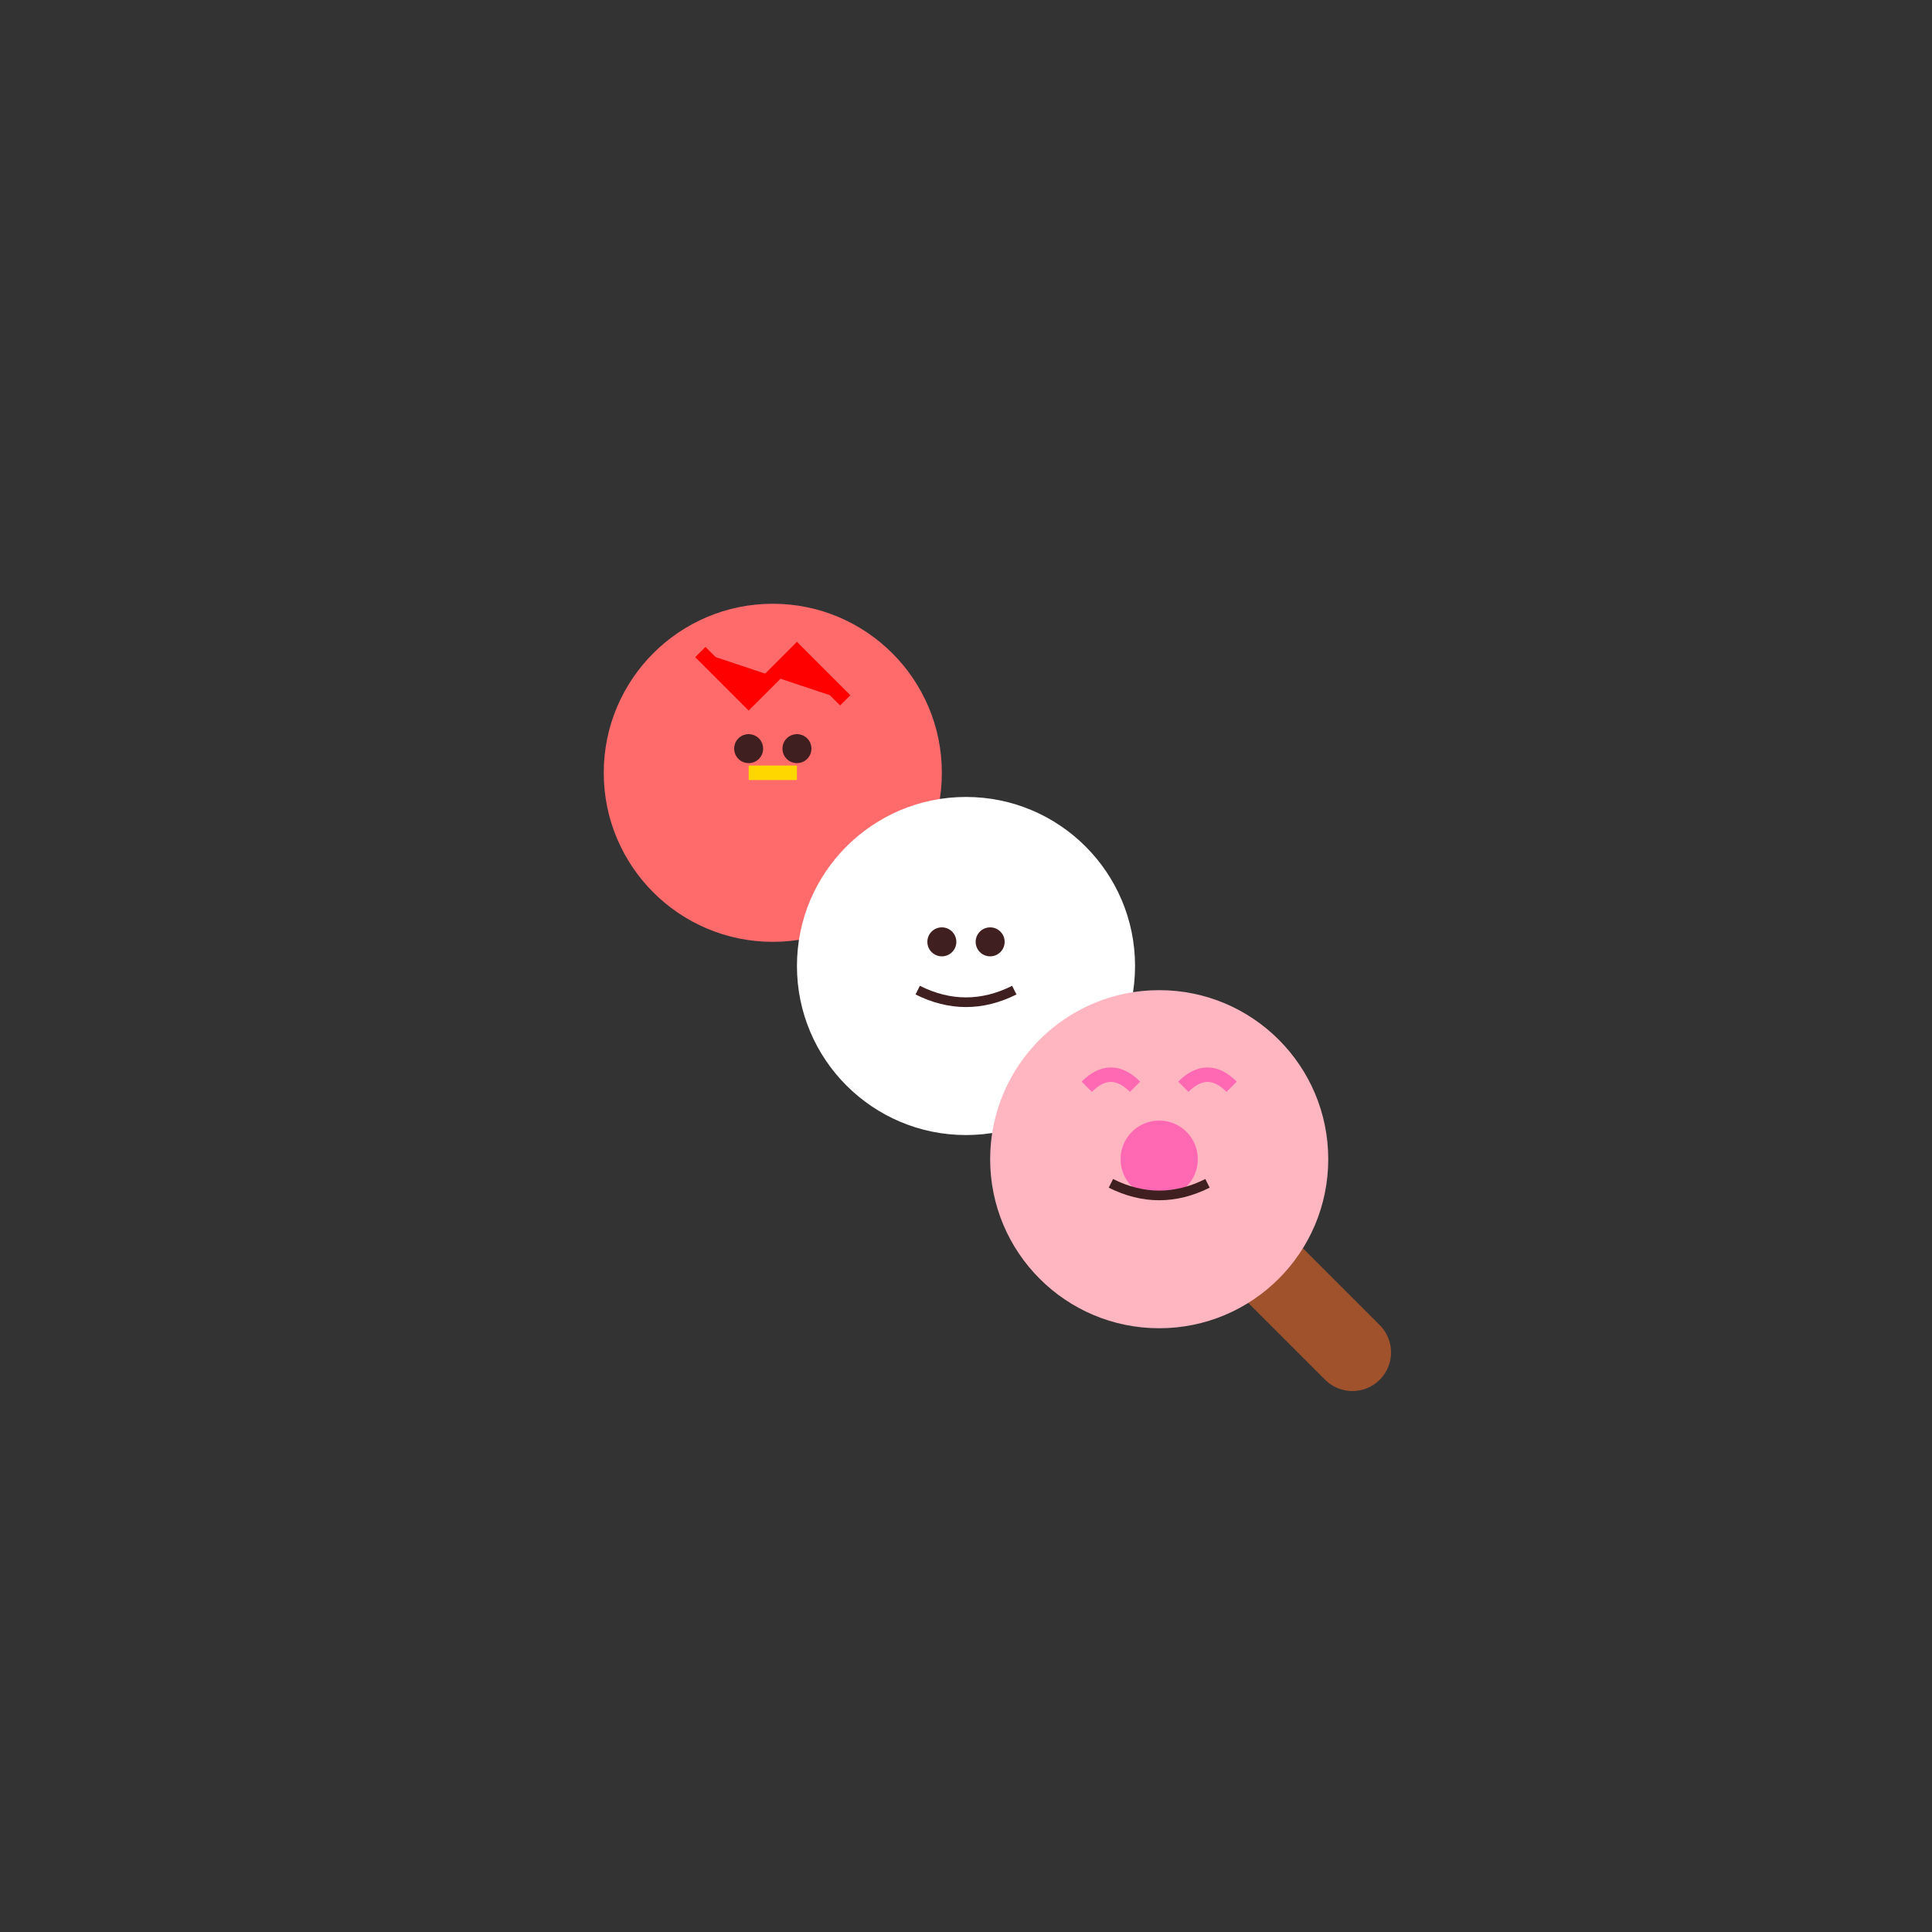 <?xml version="1.0" encoding="UTF-8"?>
<svg width="400" height="400" viewBox="0 0 400 400" fill="none" xmlns="http://www.w3.org/2000/svg">
    <rect x="0" y="0" width="400" height="400" fill="#333333" stroke="none"/>
    <!-- 대각선 막대와 손잡이 -->
    <path d="M160 160 L240 240" stroke="#A0522D" stroke-width="16" stroke-linecap="round"/>
    <path d="M240 240 L280 280" stroke="#A0522D" stroke-width="16" stroke-linecap="round"/>
    
    <!-- 상단 당고 (닭) -->
    <circle cx="160" cy="160" r="35" fill="#FF6B6B"/>
    <!-- 닭 볏 -->
    <path d="M145 135 L155 145 L165 135 L175 145" stroke="#FF0000" stroke-width="3" fill="#FF0000"/>
    <!-- 부리 -->
    <path d="M155 160 L165 160" stroke="#FFD700" stroke-width="3"/>
    <!-- 귀여운 표정 -->
    <circle cx="155" cy="155" r="3" fill="#3F1F1F"/>
    <circle cx="165" cy="155" r="3" fill="#3F1F1F"/>

    <!-- 중간 당고 (양) -->
    <circle cx="200" cy="200" r="35" fill="#FFFFFF"/>
    <!-- 양털 -->
    <path d="M180 185 Q190 180 200 185" stroke="#FFF" stroke-width="4"/>
    <path d="M200 185 Q210 180 220 185" stroke="#FFF" stroke-width="4"/>
    <path d="M180 195 Q190 190 200 195" stroke="#FFF" stroke-width="4"/>
    <path d="M200 195 Q210 190 220 195" stroke="#FFF" stroke-width="4"/>
    <!-- 귀여운 표정 -->
    <path d="M190 205 Q200 210 210 205" stroke="#3F1F1F" stroke-width="2"/>
    <circle cx="195" cy="195" r="3" fill="#3F1F1F"/>
    <circle cx="205" cy="195" r="3" fill="#3F1F1F"/>

    <!-- 하단 당고 (돼지) -->
    <circle cx="240" cy="240" r="35" fill="#FFB6C1"/>
    <!-- 돼지 코 -->
    <circle cx="240" cy="240" r="8" fill="#FF69B4"/>
    <!-- 귀 -->
    <path d="M225 225 Q230 220 235 225" stroke="#FF69B4" stroke-width="3"/>
    <path d="M245 225 Q250 220 255 225" stroke="#FF69B4" stroke-width="3"/>
    <!-- 행복한 표정 -->
    <path d="M230 245 Q240 250 250 245" stroke="#3F1F1F" stroke-width="2"/>
</svg> 